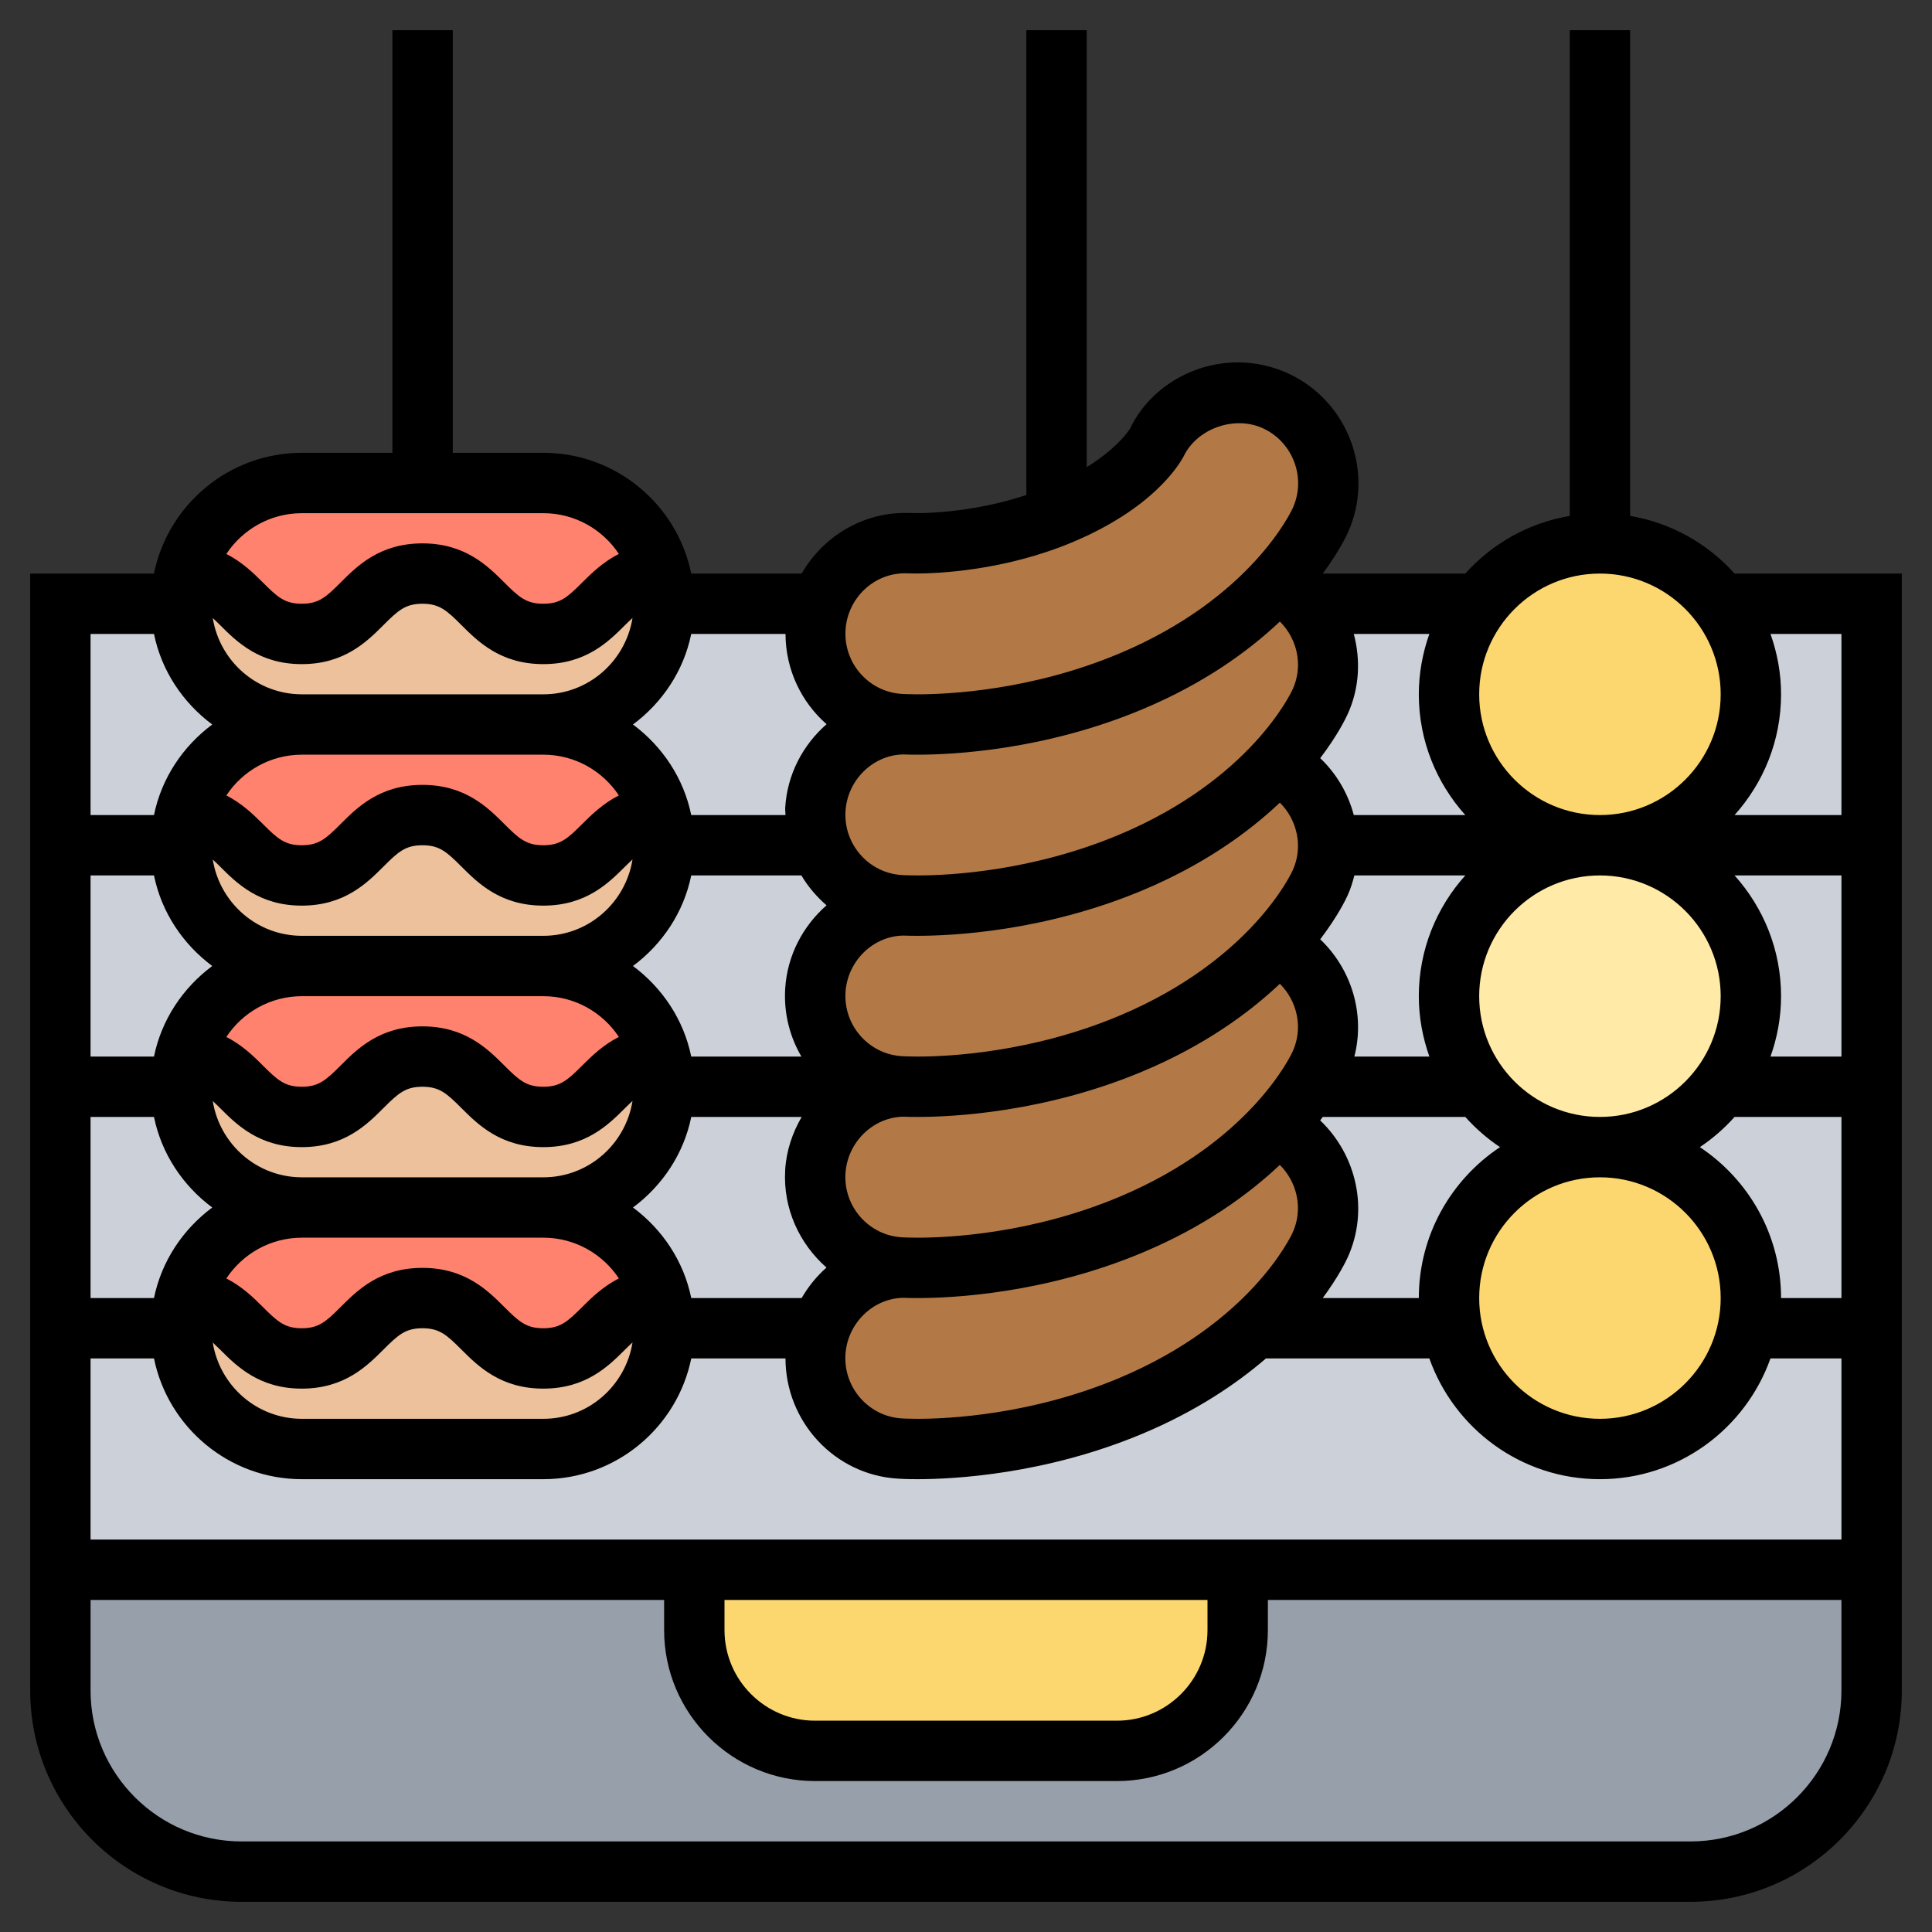 <svg id="Layer_5" enable-background="new 0 0 64 64" height="512" viewBox="0 0 64 64" width="512" xmlns="http://www.w3.org/2000/svg"><rect x="0" y="0" width="64" height="64" fill="#333333" stroke="none"/><path d="m62 52v4c0 3.31-2.69 6-6 6h-48c-3.31 0-6-2.69-6-6v-4h21v2c0 2.21 1.79 4 4 4h10c2.21 0 4-1.79 4-4v-2z" fill="#969faa"/><path d="m41 52v2c0 2.21-1.79 4-4 4h-10c-2.21 0-4-1.79-4-4v-2z" fill="#fcd770"/><path d="m2 20h60v32h-60z" fill="#ccd1d9"/><path d="m58 43c0 .34-.03.68-.1 1-.46 2.28-2.48 4-4.9 4s-4.44-1.72-4.9-4c-.07-.32-.1-.66-.1-1 0-2.76 2.24-5 5-5s5 2.24 5 5z" fill="#fcd770"/><path d="m57 20c.63.83 1 1.87 1 3 0 2.76-2.24 5-5 5s-5-2.24-5-5c0-1.13.37-2.17 1-3 .91-1.21 2.37-2 4-2s3.09.79 3.99 2z" fill="#fcd770"/><path d="m58 33c0 1.13-.37 2.17-1 3-.91 1.21-2.37 2-4 2s-3.09-.79-4-2c-.63-.83-1-1.87-1-3 0-2.76 2.24-5 5-5s5 2.24 5 5z" fill="#ffeaa7"/><g fill="#b27946"><path d="m44 28c.01.42-.08.84-.26 1.24-.08.17-.49 1.02-1.46 2.06-.97 1.05-2.5 2.3-4.81 3.27-3.08 1.29-5.97 1.43-7.08 1.43-.18 0-.32 0-.42-.01-.09 0-.14-.01-.16-.01-1.64-.09-2.9-1.52-2.8-3.16.09-1.58 1.39-2.82 2.96-2.83.1.01.24.01.43.01 1.1 0 3.99-.14 7.07-1.43 2.31-.97 3.84-2.22 4.81-3.27h.01c1.07.51 1.7 1.58 1.71 2.7z"/><path d="m42.27 13.28c1.48.7 2.14 2.47 1.47 3.96-.08.17-.49 1.02-1.46 2.06-.97 1.05-2.5 2.3-4.81 3.27-3.07 1.29-5.97 1.43-7.07 1.43-.19 0-.33 0-.43-.01-.09 0-.14-.01-.16-.01-1.63-.09-2.9-1.52-2.8-3.16.02-.27.07-.53.15-.77.39-1.2 1.52-2.06 2.83-2.06l.37.01c.59 0 2.66-.07 4.78-.96 2.43-1.02 3.14-2.3 3.17-2.36.48-1 1.55-1.67 2.7-1.67.43 0 .86.09 1.26.27z"/><path d="m43.22 20c.78.86 1.02 2.13.52 3.24-.08.17-.49 1.02-1.46 2.06-.97 1.05-2.5 2.3-4.81 3.27-3.08 1.29-5.97 1.43-7.07 1.43-.19 0-.33 0-.43-.01-.09 0-.14-.01-.16-.01-1.24-.07-2.28-.92-2.66-2.04-.11-.35-.16-.73-.14-1.12.09-1.58 1.39-2.82 2.96-2.83.1.01.24.01.43.01 1.1 0 4-.14 7.07-1.43 2.31-.97 3.84-2.22 4.81-3.27h.01c.37.17.68.41.93.7z"/><path d="m43.3 36c-.22.35-.56.81-1.02 1.3-.97 1.05-2.5 2.3-4.81 3.27-3.08 1.29-5.97 1.43-7.08 1.43-.18 0-.32 0-.42-.01-.09 0-.14-.01-.16-.01-1.64-.09-2.9-1.52-2.8-3.16.06-.99.59-1.84 1.36-2.34.46-.31 1.01-.48 1.6-.49.1.01.24.01.42.01 1.11 0 4-.14 7.08-1.43 2.31-.97 3.84-2.22 4.81-3.27 1.48.7 2.13 2.46 1.46 3.94-.04.09-.17.37-.44.76z"/><path d="m42.28 37.3c1.48.7 2.13 2.46 1.45 3.94-.09.2-.66 1.38-2.1 2.7-.96.9-2.31 1.85-4.16 2.63-3.08 1.29-5.97 1.43-7.08 1.43-.34 0-.54-.01-.58-.02-1.64-.09-2.9-1.52-2.8-3.16.02-.27.07-.52.15-.77.39-1.19 1.51-2.05 2.81-2.06.1.01.24.01.42.01 1.11 0 4-.14 7.08-1.43 2.31-.97 3.84-2.22 4.81-3.27z"/></g><path d="m21.87 27.01c.09.32.13.65.13.99 0 1.1-.45 2.1-1.17 2.83-.73.72-1.73 1.17-2.83 1.17h-8c-2.21 0-4-1.79-4-4 0-.34.04-.67.13-.99 1.87.08 1.91 1.99 3.87 1.99 1.99 0 1.99-2 3.99-2s2 2 4.01 2c1.96 0 2-1.91 3.87-1.99z" fill="#ecc19c"/><path d="m18 24c1.87 0 3.43 1.28 3.87 3.01-1.87.08-1.91 1.99-3.87 1.99-2.01 0-2.01-2-4.01-2s-2 2-3.99 2c-1.96 0-2-1.91-3.87-1.99.18-.71.54-1.34 1.04-1.84.73-.72 1.73-1.17 2.83-1.17z" fill="#ff826e"/><path d="m21.87 19.01c.09.32.13.65.13.99 0 1.1-.45 2.1-1.17 2.83-.73.72-1.73 1.17-2.83 1.17h-8c-2.21 0-4-1.79-4-4 0-.34.04-.67.13-.99 1.87.08 1.91 1.99 3.87 1.99 1.99 0 1.99-2 3.99-2s2 2 4.01 2c1.96 0 2-1.91 3.87-1.99z" fill="#ecc19c"/><path d="m18 16c1.87 0 3.43 1.28 3.87 3.01-1.87.08-1.91 1.99-3.87 1.99-2.01 0-2.01-2-4.01-2s-2 2-3.99 2c-1.96 0-2-1.91-3.87-1.99.18-.71.54-1.34 1.04-1.84.73-.72 1.73-1.17 2.83-1.17z" fill="#ff826e"/><path d="m21.87 35.01c.09.32.13.65.13.99 0 1.1-.45 2.1-1.17 2.83-.73.72-1.73 1.17-2.83 1.17h-8c-2.21 0-4-1.79-4-4 0-.34.04-.67.13-.99 1.87.08 1.91 1.99 3.87 1.99 1.99 0 1.99-2 3.99-2s2 2 4.01 2c1.96 0 2-1.91 3.87-1.99z" fill="#ecc19c"/><path d="m18 32c1.87 0 3.43 1.28 3.87 3.01-1.87.08-1.91 1.99-3.87 1.99-2.01 0-2.01-2-4.01-2s-2 2-3.99 2c-1.96 0-2-1.91-3.87-1.99.18-.71.54-1.34 1.04-1.84.73-.72 1.73-1.17 2.83-1.17z" fill="#ff826e"/><path d="m21.87 43.01c.09.32.13.65.13.99 0 1.1-.45 2.1-1.17 2.83-.73.72-1.73 1.17-2.83 1.17h-8c-2.21 0-4-1.79-4-4 0-.34.04-.67.13-.99 1.87.08 1.91 1.99 3.87 1.99 1.99 0 1.99-2 3.99-2s2 2 4.01 2c1.96 0 2-1.91 3.87-1.99z" fill="#ecc19c"/><path d="m18 40c1.87 0 3.43 1.28 3.87 3.01-1.87.08-1.91 1.99-3.87 1.99-2.01 0-2.01-2-4.01-2s-2 2-3.99 2c-1.96 0-2-1.91-3.87-1.99.18-.71.54-1.34 1.04-1.84.73-.72 1.73-1.17 2.83-1.17z" fill="#ff826e"/><path d="m57.46 19c-.887-.988-2.094-1.679-3.46-1.91v-16.09h-2v16.09c-1.365.23-2.572.921-3.46 1.91h-4.721c.517-.7.768-1.217.829-1.351.899-1.985.02-4.35-1.961-5.272-.531-.247-1.097-.372-1.682-.372-1.533 0-2.946.882-3.572 2.195-.005.008-.365.61-1.434 1.276v-14.476h-2v15.398c-1.665.551-3.171.6-3.623.6l-.384-.007c-1.466 0-2.744.81-3.437 2.009h-3.657c-.465-2.279-2.484-4-4.899-4h-3v-14h-2v14h-3c-2.414 0-4.434 1.721-4.899 4h-4.1v37c0 3.86 3.14 7 7 7h48c3.86 0 7-3.14 7-7v-37zm3.54 2v6h-3.54c.954-1.063 1.54-2.462 1.54-4 0-.702-.128-1.373-.35-2zm-37 32h16v1c0 1.654-1.346 3-3 3h-10c-1.654 0-3-1.346-3-3zm-21-2v-6h2.101c.465 2.279 2.484 4 4.899 4h8c2.414 0 4.434-1.721 4.899-4h3.121c.004 2.092 1.621 3.856 3.724 3.982.041.003.269.018.649.018 1.163 0 4.219-.147 7.462-1.51 1.748-.735 3.077-1.626 4.082-2.49h5.412c.826 2.327 3.043 4 5.65 4s4.824-1.673 5.65-4h2.351v6zm2.101-22c.25 1.226.96 2.278 1.93 3-.97.722-1.68 1.774-1.93 3h-2.101v-6zm4.899-4h8c1.044 0 1.963.538 2.501 1.349-.522.266-.901.635-1.21.943-.491.491-.731.708-1.294.708s-.804-.217-1.295-.708c-.547-.545-1.294-1.292-2.709-1.292-1.414 0-2.161.748-2.706 1.293-.49.49-.73.707-1.291.707s-.801-.217-1.291-.707c-.308-.308-.686-.677-1.207-.943.538-.812 1.457-1.35 2.502-1.35zm-2.952-4.527c.077.072.153.143.243.234.545.545 1.292 1.293 2.705 1.293s2.161-.748 2.706-1.293c.49-.49.73-.707 1.291-.707.563 0 .804.217 1.294.708.547.545 1.295 1.292 2.71 1.292s2.162-.747 2.708-1.292c.092-.092.17-.165.248-.238-.228 1.43-1.459 2.53-2.953 2.53h-8c-1.492 0-2.724-1.098-2.952-2.527zm19.5 8.527c.219.376.506.704.832.99-.78.684-1.304 1.659-1.37 2.767-.048.814.154 1.586.537 2.243h-3.649c-.25-1.226-.96-2.278-1.93-3 .97-.722 1.68-1.774 1.93-3zm3.385-4.008c.047.002.106.003.17.005.011 0 .019.001.031.001.077.001.164.002.262.002 1.163 0 4.219-.147 7.462-1.51 2.028-.852 3.494-1.914 4.54-2.901.577.573.778 1.462.427 2.237-.055.121-1.39 2.991-5.743 4.821-2.908 1.221-5.645 1.353-6.687 1.353-.301 0-.482-.011-.521-.013-1.093-.066-1.93-1.014-1.866-2.112.062-1.048.928-1.875 1.925-1.883zm14.714 4.657c.096-.212.162-.43.218-.649h3.675c-.954 1.063-1.54 2.462-1.54 4 0 .702.128 1.373.35 2h-2.485c.361-1.408-.093-2.896-1.131-3.884.578-.761.85-1.325.913-1.467zm12.353 3.351c0 2.206-1.794 4-4 4s-4-1.794-4-4 1.794-4 4-4 4 1.794 4 4zm0 10c0 2.206-1.794 4-4 4s-4-1.794-4-4 1.794-4 4-4 4 1.794 4 4zm-10 0h-3.183c.517-.7.768-1.217.829-1.351.714-1.577.286-3.391-.913-4.534.031-.04.055-.076.084-.115h4.723c.34.379.724.717 1.15 1-1.619 1.076-2.69 2.914-2.69 5zm-20.445 0h-3.656c-.25-1.226-.96-2.278-1.93-3 .97-.722 1.68-1.774 1.93-3h3.657c-.304.524-.508 1.115-.546 1.757-.075 1.281.474 2.447 1.369 3.233-.328.288-.603.629-.824 1.01zm-16.555-2h8c1.044 0 1.963.538 2.501 1.349-.522.266-.901.635-1.21.943-.491.491-.731.708-1.294.708s-.804-.217-1.295-.708c-.547-.545-1.294-1.292-2.709-1.292-1.414 0-2.161.748-2.706 1.293-.49.49-.73.707-1.291.707s-.801-.217-1.291-.707c-.308-.308-.686-.677-1.207-.943.538-.812 1.457-1.35 2.502-1.35zm-2.952-4.527c.077.072.153.143.243.234.545.545 1.292 1.293 2.705 1.293s2.161-.748 2.706-1.293c.49-.49.73-.707 1.291-.707.563 0 .804.217 1.294.708.547.545 1.295 1.292 2.71 1.292s2.162-.747 2.708-1.292c.092-.092.17-.165.248-.238-.228 1.43-1.459 2.53-2.953 2.53h-8c-1.492 0-2.724-1.098-2.952-2.527zm2.952-3.473h8c1.044 0 1.963.538 2.501 1.349-.522.266-.901.635-1.21.943-.491.491-.731.708-1.294.708s-.804-.217-1.295-.708c-.547-.545-1.294-1.292-2.709-1.292-1.414 0-2.161.748-2.706 1.293-.49.49-.73.707-1.291.707s-.801-.217-1.291-.707c-.308-.308-.686-.677-1.207-.943.538-.812 1.457-1.35 2.502-1.35zm-2.952-4.527c.077.072.153.143.243.234.545.545 1.292 1.293 2.705 1.293s2.161-.748 2.706-1.293c.49-.49.73-.707 1.291-.707.563 0 .804.217 1.294.708.547.545 1.295 1.292 2.71 1.292s2.162-.747 2.708-1.292c.092-.092.17-.165.248-.238-.228 1.43-1.459 2.53-2.953 2.53h-8c-1.492 0-2.724-1.098-2.952-2.527zm.243 16.234c.545.545 1.292 1.293 2.705 1.293s2.161-.748 2.706-1.293c.49-.49.73-.707 1.291-.707.563 0 .804.217 1.294.708.547.545 1.295 1.292 2.71 1.292s2.162-.747 2.708-1.292c.092-.092.17-.165.248-.238-.228 1.43-1.459 2.53-2.953 2.53h-8c-1.492 0-2.724-1.098-2.952-2.527.077.072.152.143.243.234zm35.106-12.118c.577.573.778 1.462.427 2.237-.055.121-1.39 2.991-5.743 4.821-2.908 1.221-5.645 1.353-6.687 1.353-.301 0-.482-.011-.521-.013-1.093-.066-1.93-1.014-1.866-2.111.063-1.048.929-1.875 1.926-1.884.047.002.106.003.17.005.011 0 .019.001.031.001.076.001.163.002.261.002 1.163 0 4.219-.147 7.462-1.51 2.028-.852 3.494-1.914 4.54-2.901zm-12.466 10.403c.047.002.106.003.17.005.011 0 .019.001.031.001.077.001.164.002.262.002 1.163 0 4.219-.147 7.462-1.51 2.028-.852 3.494-1.914 4.54-2.901.577.573.778 1.462.427 2.237-.055.121-1.39 2.991-5.743 4.821-2.908 1.221-5.645 1.353-6.687 1.353-.301 0-.482-.011-.521-.013-1.093-.066-1.93-1.014-1.866-2.112.062-1.048.928-1.875 1.925-1.883zm12.894-14.166c-.055.121-1.39 2.991-5.743 4.821-2.908 1.221-5.645 1.353-6.687 1.353-.301 0-.482-.011-.521-.013-1.093-.066-1.93-1.014-1.866-2.112.062-1.048.928-1.875 1.925-1.883.048.002.107.003.172.005.01 0 .018.001.029.001.076.001.163.002.261.002 1.163 0 4.219-.147 7.462-1.51 2.028-.852 3.494-1.914 4.54-2.901.577.572.778 1.462.428 2.237zm-37.724 8.174c.25 1.226.96 2.278 1.93 3-.97.722-1.68 1.774-1.93 3h-2.101v-6zm53.899 6c0-2.086-1.071-3.924-2.69-5 .426-.283.81-.621 1.15-1h3.54v6zm-.35-8c.223-.627.35-1.298.35-2 0-1.538-.586-2.937-1.54-4h3.54v6zm-5.65-16c2.206 0 4 1.794 4 4s-1.794 4-4 4-4-1.794-4-4 1.794-4 4-4zm-4.46 8h-3.694c-.189-.713-.568-1.366-1.112-1.885.578-.76.849-1.325.913-1.466.39-.861.426-1.792.199-2.649h2.503c-.221.627-.349 1.298-.349 2 0 1.538.586 2.937 1.54 4zm-18.567-8.009.384.007c.634 0 2.882-.075 5.175-1.039 2.639-1.109 3.509-2.527 3.679-2.844.441-.92 1.687-1.364 2.633-.924.991.461 1.432 1.643.982 2.635-.055.121-1.39 2.991-5.743 4.821-2.908 1.221-5.645 1.353-6.687 1.353-.301 0-.482-.011-.521-.013-1.093-.066-1.93-1.014-1.866-2.111.062-1.058.934-1.885 1.964-1.885zm-2.592 4.999c-.781.684-1.304 1.659-1.37 2.767-.005.083.01.161.01.243h-3.123c-.25-1.226-.96-2.278-1.93-3 .97-.722 1.68-1.774 1.93-3h3.123c.004 1.185.523 2.255 1.36 2.99zm-17.381-6.99h8c1.044 0 1.963.538 2.501 1.349-.522.266-.901.635-1.21.943-.491.491-.731.708-1.294.708s-.804-.217-1.295-.708c-.547-.545-1.294-1.292-2.709-1.292-1.414 0-2.161.748-2.706 1.293-.49.49-.73.707-1.291.707s-.801-.217-1.291-.707c-.308-.308-.686-.677-1.207-.943.538-.812 1.457-1.35 2.502-1.35zm-4.899 4c.25 1.226.96 2.278 1.93 3-.97.722-1.68 1.774-1.93 3h-2.101v-6zm50.899 40h-48c-2.757 0-5-2.243-5-5v-3h19v1c0 2.757 2.243 5 5 5h10c2.757 0 5-2.243 5-5v-1h19v3c0 2.757-2.243 5-5 5z"/></svg>